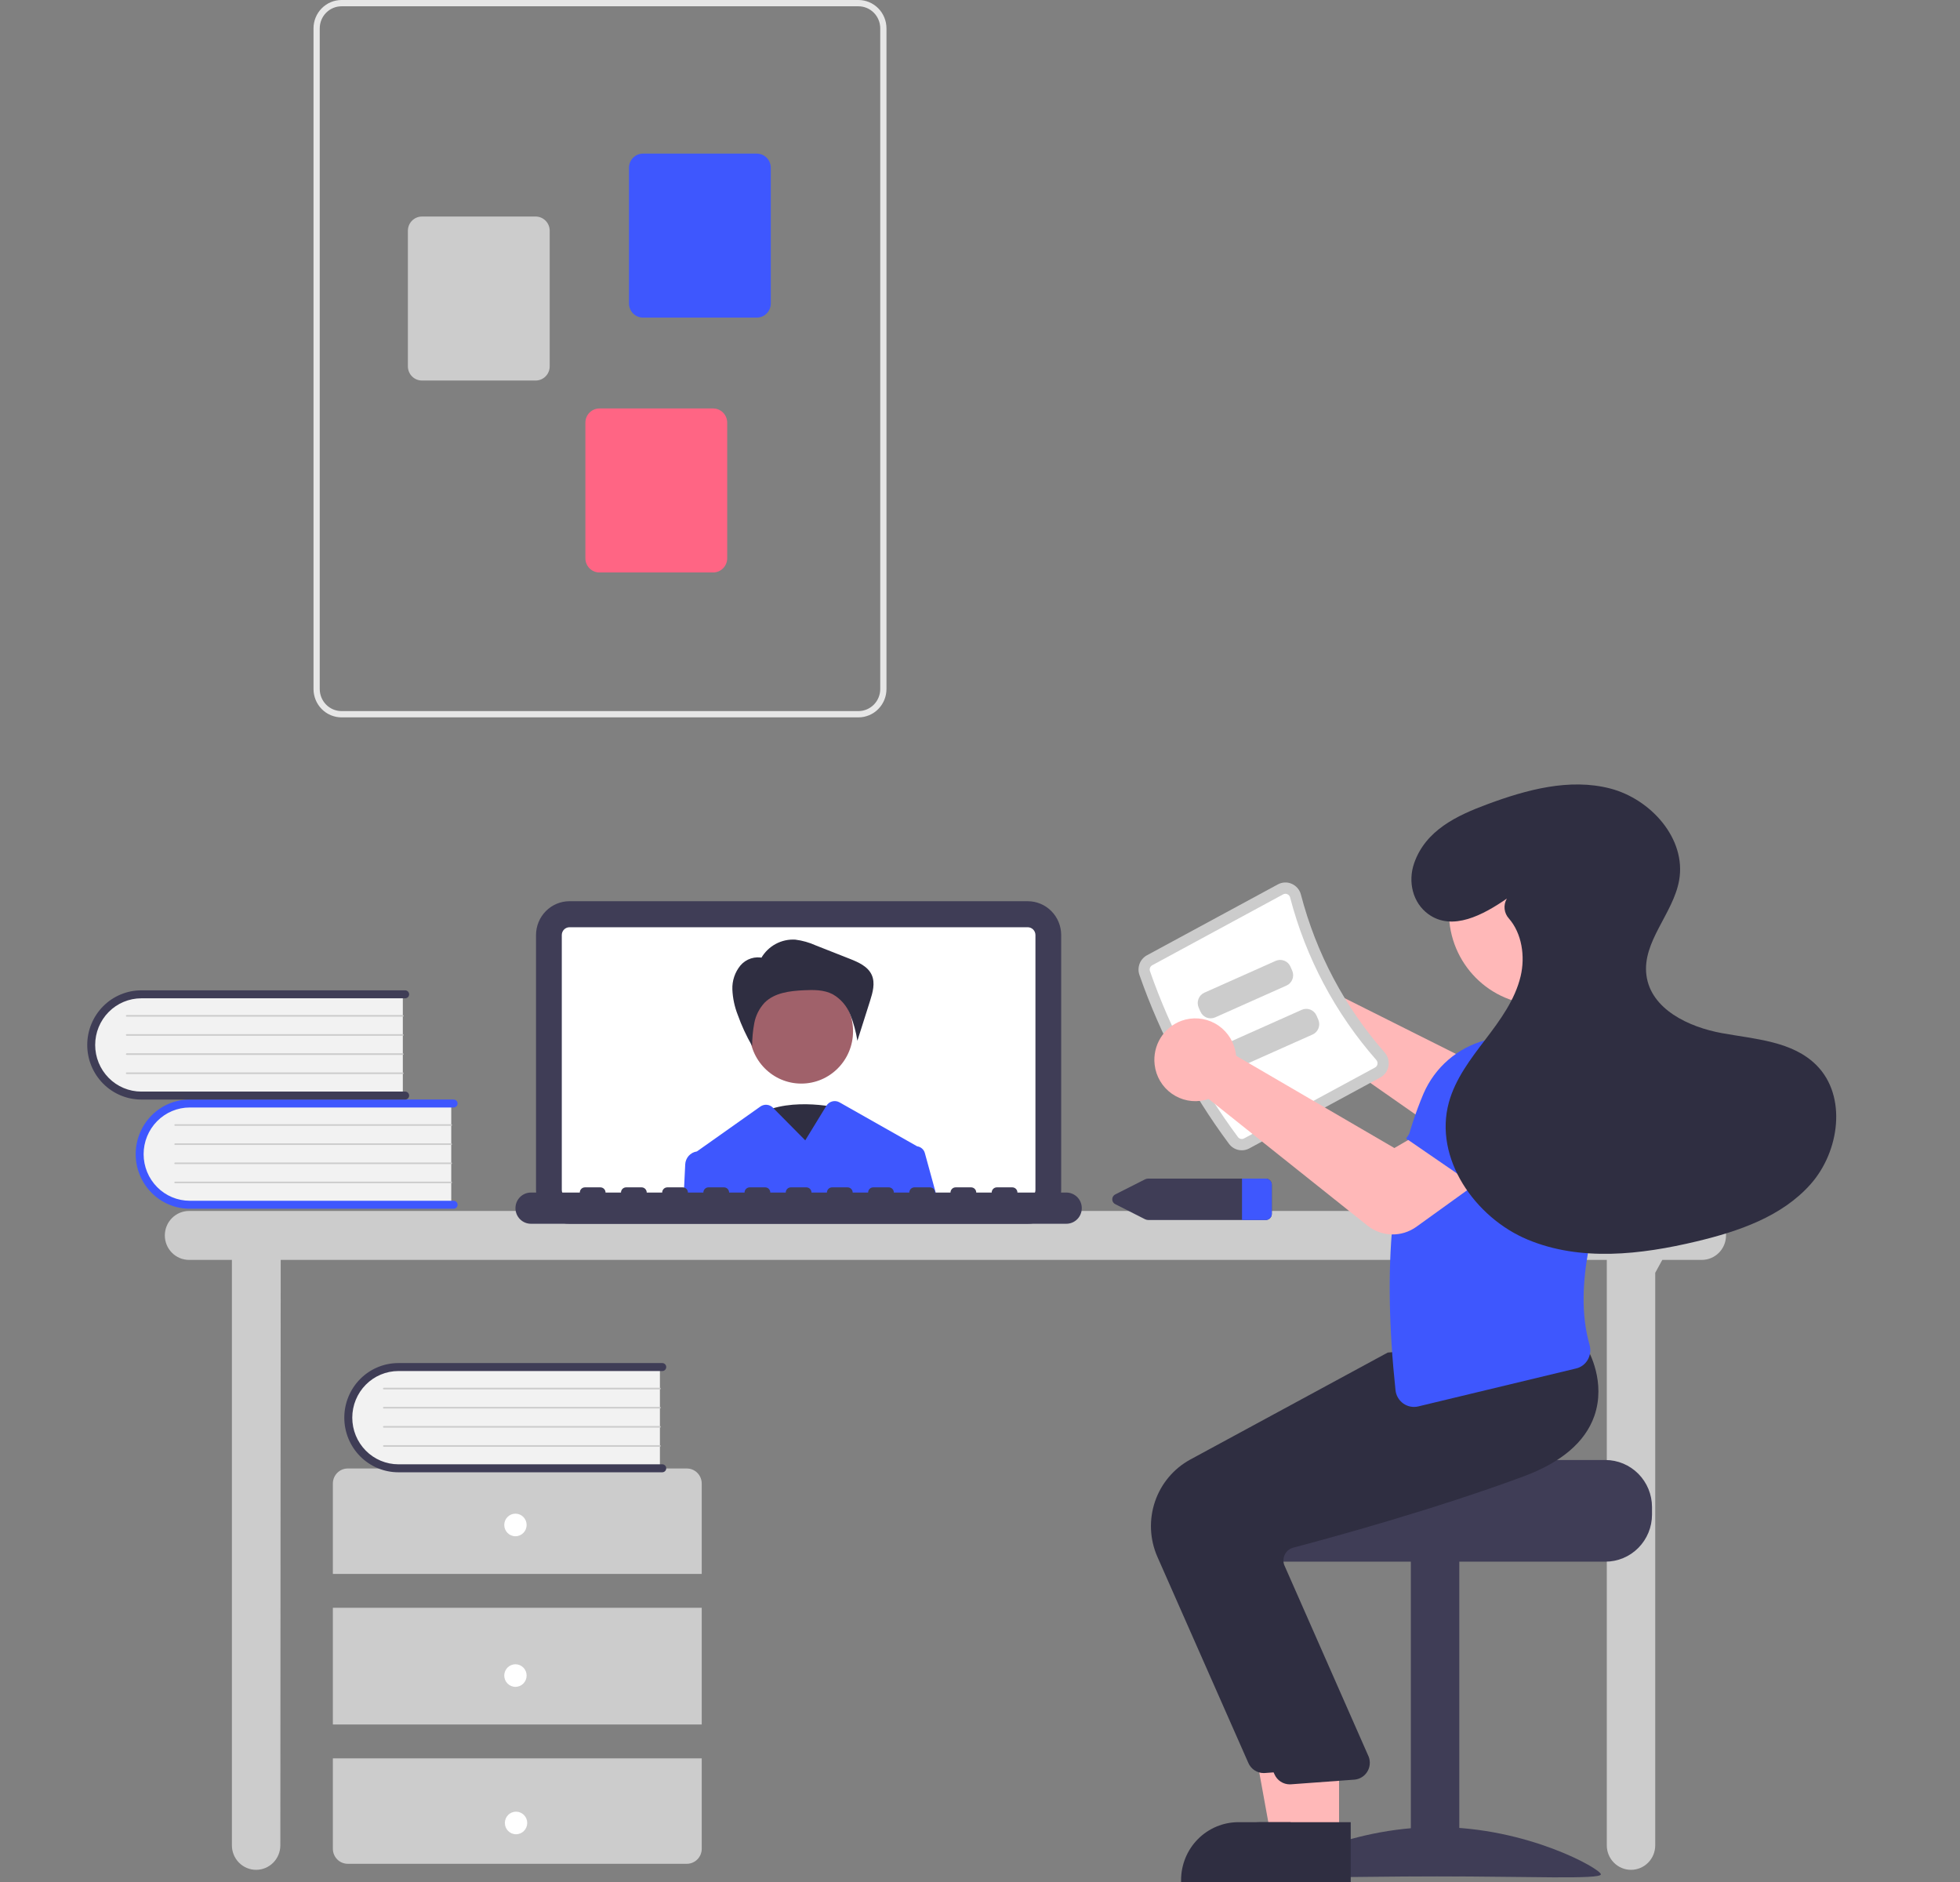 <svg width="175" height="168" viewBox="0 0 175 168" fill="none" xmlns="http://www.w3.org/2000/svg">
<rect x="0" y="0" width="175" height="168" fill="#808080" stroke="none"/>
<g clip-path="url(#clip0_308_590)">
<path d="M151.947 108.098H16.879C16.306 108.098 15.756 108.328 15.35 108.738C14.945 109.148 14.717 109.703 14.717 110.283C14.717 110.862 14.945 111.418 15.35 111.827C15.756 112.237 16.306 112.467 16.879 112.467H20.705V164.728C20.705 165.307 20.933 165.863 21.338 166.273C21.744 166.682 22.294 166.913 22.867 166.913C23.441 166.913 23.991 166.682 24.396 166.273C24.802 165.863 25.03 165.307 25.03 164.728L25.063 112.467H143.464V164.728C143.464 165.307 143.691 165.863 144.097 166.273C144.502 166.682 145.052 166.913 145.626 166.913C146.2 166.913 146.75 166.682 147.155 166.273C147.561 165.863 147.788 165.307 147.788 164.728V113.619L148.418 112.467H151.947C152.52 112.467 153.07 112.237 153.476 111.827C153.881 111.418 154.109 110.862 154.109 110.283C154.109 109.703 153.881 109.148 153.476 108.738C153.07 108.328 152.52 108.098 151.947 108.098Z" fill="#CCCCCC"/>
<path d="M91.761 109.241H50.847C50.055 109.241 49.296 108.922 48.736 108.356C48.175 107.79 47.86 107.023 47.859 106.223V83.467C47.86 82.667 48.175 81.899 48.736 81.333C49.296 80.767 50.055 80.449 50.847 80.448H91.761C92.553 80.449 93.313 80.767 93.873 81.333C94.433 81.899 94.748 82.667 94.749 83.467V106.223C94.748 107.023 94.433 107.79 93.873 108.356C93.313 108.922 92.553 109.241 91.761 109.241Z" fill="#3F3D56"/>
<path d="M91.762 82.772H50.849C50.666 82.772 50.491 82.845 50.362 82.976C50.233 83.106 50.16 83.283 50.16 83.467V106.223C50.16 106.408 50.233 106.585 50.362 106.715C50.491 106.845 50.666 106.919 50.849 106.919H91.762C91.944 106.919 92.119 106.845 92.248 106.715C92.377 106.585 92.45 106.408 92.45 106.223V83.467C92.45 83.283 92.377 83.106 92.248 82.976C92.119 82.845 91.944 82.772 91.762 82.772Z" fill="white"/>
<path d="M74.794 98.883C74.794 98.883 69.896 97.743 67.202 99.833C64.509 101.923 70.631 106.674 70.631 106.674L74.794 98.883Z" fill="#2F2E41"/>
<path d="M71.545 96.728C74.096 96.728 76.165 94.639 76.165 92.061C76.165 89.484 74.096 87.394 71.545 87.394C68.993 87.394 66.925 89.484 66.925 92.061C66.925 94.639 68.993 96.728 71.545 96.728Z" fill="#A0616A"/>
<path d="M67.973 85.51C68.281 84.981 68.728 84.549 69.263 84.261C69.799 83.973 70.403 83.841 71.009 83.878C71.643 83.958 72.261 84.133 72.844 84.397L75.864 85.587C76.646 85.895 77.501 86.272 77.841 87.047C78.155 87.766 77.921 88.597 77.683 89.346L76.553 92.906C76.428 92.101 76.213 91.312 75.912 90.555C75.607 89.793 75.056 89.157 74.347 88.752C73.563 88.345 72.638 88.354 71.758 88.397C70.51 88.457 69.154 88.618 68.268 89.506C67.798 90.011 67.479 90.64 67.348 91.321C67.22 91.998 67.156 92.686 67.156 93.375C66.644 92.487 66.213 91.554 65.868 90.587C65.585 89.867 65.423 89.104 65.39 88.33C65.36 87.55 65.617 86.785 66.11 86.184C66.361 85.89 66.687 85.672 67.053 85.556C67.42 85.439 67.811 85.429 68.183 85.525L67.973 85.51Z" fill="#2F2E41"/>
<path d="M82.576 102.93C82.533 102.772 82.444 102.631 82.322 102.524C82.199 102.417 82.048 102.349 81.888 102.328C81.877 102.321 81.866 102.314 81.854 102.308L74.957 98.403C74.76 98.292 74.528 98.261 74.31 98.318C74.091 98.375 73.903 98.515 73.784 98.709L71.897 101.794L69.056 98.924L69.011 98.878C68.865 98.731 68.673 98.64 68.467 98.622C68.262 98.604 68.057 98.659 67.888 98.779L62.219 102.789C62.21 102.789 62.2 102.792 62.19 102.792C61.918 102.838 61.671 102.975 61.487 103.183C61.304 103.39 61.196 103.654 61.181 103.931L61.035 106.919H83.671L82.576 102.93Z" fill="#3E57FE"/>
<path d="M95.209 106.455H90.842C90.842 106.332 90.794 106.214 90.708 106.127C90.621 106.039 90.504 105.991 90.382 105.991H89.003C88.882 105.991 88.765 106.039 88.678 106.127C88.592 106.214 88.544 106.332 88.544 106.455H87.165C87.165 106.332 87.116 106.214 87.03 106.127C86.944 106.039 86.827 105.991 86.705 105.991H85.326C85.204 105.991 85.087 106.039 85.001 106.127C84.915 106.214 84.866 106.332 84.866 106.455H83.487C83.487 106.332 83.439 106.214 83.352 106.127C83.266 106.039 83.149 105.991 83.027 105.991H81.648C81.526 105.991 81.409 106.039 81.323 106.127C81.237 106.214 81.189 106.332 81.189 106.455H79.809C79.809 106.332 79.761 106.214 79.675 106.127C79.589 106.039 79.472 105.991 79.35 105.991H77.971C77.849 105.991 77.732 106.039 77.645 106.127C77.559 106.214 77.511 106.332 77.511 106.455H76.132C76.132 106.332 76.083 106.214 75.997 106.127C75.911 106.039 75.794 105.991 75.672 105.991H74.293C74.171 105.991 74.054 106.039 73.968 106.127C73.882 106.214 73.833 106.332 73.833 106.455H72.454C72.454 106.332 72.406 106.214 72.32 106.127C72.233 106.039 72.116 105.991 71.995 105.991H70.615C70.493 105.991 70.376 106.039 70.29 106.127C70.204 106.214 70.156 106.332 70.156 106.455H68.776C68.776 106.332 68.728 106.214 68.642 106.127C68.556 106.039 68.439 105.991 68.317 105.991H66.938C66.816 105.991 66.699 106.039 66.613 106.127C66.526 106.214 66.478 106.332 66.478 106.455H65.099C65.099 106.332 65.05 106.214 64.964 106.127C64.878 106.039 64.761 105.991 64.639 105.991H63.26C63.138 105.991 63.021 106.039 62.935 106.127C62.849 106.214 62.8 106.332 62.8 106.455H61.421C61.421 106.332 61.373 106.214 61.287 106.127C61.2 106.039 61.084 105.991 60.962 105.991H59.583C59.461 105.991 59.344 106.039 59.258 106.127C59.171 106.214 59.123 106.332 59.123 106.455H57.744C57.744 106.332 57.695 106.214 57.609 106.127C57.523 106.039 57.406 105.991 57.284 105.991H55.905C55.783 105.991 55.666 106.039 55.58 106.127C55.494 106.214 55.445 106.332 55.445 106.455H54.066C54.066 106.332 54.018 106.214 53.931 106.127C53.845 106.039 53.728 105.991 53.606 105.991H52.227C52.105 105.991 51.988 106.039 51.902 106.127C51.816 106.214 51.768 106.332 51.768 106.455H47.4C47.035 106.456 46.685 106.603 46.427 106.864C46.168 107.125 46.023 107.479 46.023 107.848C46.023 108.217 46.168 108.571 46.427 108.833C46.685 109.094 47.035 109.241 47.4 109.241H95.209C95.575 109.241 95.926 109.095 96.185 108.833C96.443 108.572 96.588 108.218 96.588 107.848C96.588 107.479 96.443 107.124 96.185 106.863C95.926 106.602 95.575 106.455 95.209 106.455Z" fill="#3F3D56"/>
<path d="M40.291 98.364V107.615H17.349C16.734 107.637 16.122 107.533 15.548 107.31C14.973 107.088 14.45 106.75 14.007 106.319C13.565 105.887 13.213 105.37 12.973 104.798C12.732 104.226 12.608 103.611 12.608 102.99C12.608 102.368 12.732 101.753 12.973 101.181C13.213 100.609 13.565 100.092 14.007 99.66C14.45 99.229 14.973 98.892 15.548 98.669C16.122 98.446 16.734 98.343 17.349 98.364H40.291Z" fill="#F2F2F2"/>
<path d="M40.855 107.544C40.855 107.638 40.818 107.729 40.752 107.795C40.686 107.862 40.596 107.9 40.503 107.9H16.94C15.661 107.9 14.433 107.386 13.528 106.472C12.624 105.558 12.115 104.318 12.115 103.025C12.115 101.732 12.624 100.493 13.528 99.578C14.433 98.664 15.661 98.151 16.94 98.151H40.503C40.596 98.151 40.686 98.188 40.752 98.255C40.818 98.322 40.855 98.412 40.855 98.507C40.855 98.601 40.818 98.691 40.752 98.758C40.686 98.825 40.596 98.862 40.503 98.862H16.94C15.848 98.863 14.801 99.302 14.029 100.083C13.257 100.864 12.823 101.922 12.823 103.025C12.823 104.129 13.257 105.187 14.029 105.968C14.801 106.748 15.848 107.187 16.94 107.188H40.503C40.596 107.188 40.686 107.226 40.752 107.292C40.818 107.359 40.855 107.45 40.855 107.544Z" fill="#3E57FE"/>
<path d="M40.291 100.498H15.637C15.628 100.498 15.619 100.496 15.61 100.493C15.602 100.489 15.594 100.484 15.587 100.478C15.581 100.471 15.575 100.463 15.572 100.455C15.568 100.446 15.566 100.437 15.566 100.427C15.566 100.418 15.568 100.409 15.572 100.4C15.575 100.392 15.581 100.384 15.587 100.377C15.594 100.371 15.602 100.365 15.61 100.362C15.619 100.358 15.628 100.357 15.637 100.357H40.291C40.31 100.357 40.328 100.364 40.341 100.378C40.354 100.391 40.361 100.409 40.361 100.427C40.361 100.446 40.354 100.464 40.341 100.477C40.328 100.491 40.31 100.498 40.291 100.498Z" fill="#CCCCCC"/>
<path d="M40.291 102.206H15.637C15.628 102.206 15.619 102.204 15.61 102.201C15.602 102.197 15.594 102.192 15.587 102.185C15.581 102.179 15.575 102.171 15.572 102.162C15.568 102.154 15.566 102.145 15.566 102.135C15.566 102.126 15.568 102.117 15.572 102.108C15.575 102.099 15.581 102.092 15.587 102.085C15.594 102.078 15.602 102.073 15.61 102.07C15.619 102.066 15.628 102.064 15.637 102.065H40.291C40.31 102.065 40.328 102.072 40.341 102.085C40.354 102.099 40.361 102.117 40.361 102.135C40.361 102.154 40.354 102.172 40.341 102.185C40.328 102.198 40.31 102.206 40.291 102.206Z" fill="#CCCCCC"/>
<path d="M40.291 103.914H15.637C15.628 103.914 15.619 103.912 15.61 103.909C15.602 103.905 15.594 103.9 15.587 103.893C15.581 103.887 15.575 103.879 15.572 103.87C15.568 103.862 15.566 103.852 15.566 103.843C15.566 103.834 15.568 103.825 15.572 103.816C15.575 103.807 15.581 103.8 15.587 103.793C15.594 103.786 15.602 103.781 15.61 103.778C15.619 103.774 15.628 103.772 15.637 103.772H40.291C40.31 103.773 40.328 103.78 40.341 103.793C40.354 103.807 40.361 103.824 40.361 103.843C40.361 103.862 40.354 103.88 40.341 103.893C40.328 103.906 40.31 103.914 40.291 103.914Z" fill="#CCCCCC"/>
<path d="M40.291 105.622H15.637C15.628 105.622 15.619 105.62 15.61 105.617C15.602 105.613 15.594 105.608 15.587 105.601C15.581 105.595 15.575 105.587 15.572 105.578C15.568 105.57 15.566 105.56 15.566 105.551C15.566 105.542 15.568 105.532 15.572 105.524C15.575 105.515 15.581 105.507 15.587 105.501C15.594 105.494 15.602 105.489 15.61 105.485C15.619 105.482 15.628 105.48 15.637 105.48H40.291C40.31 105.48 40.328 105.488 40.341 105.501C40.354 105.514 40.361 105.532 40.361 105.551C40.361 105.57 40.354 105.588 40.341 105.601C40.328 105.614 40.31 105.622 40.291 105.622Z" fill="#CCCCCC"/>
<path d="M35.966 88.618V97.869H13.024C12.409 97.89 11.797 97.787 11.222 97.564C10.648 97.341 10.124 97.004 9.682 96.572C9.239 96.141 8.888 95.623 8.647 95.052C8.407 94.48 8.283 93.865 8.283 93.243C8.283 92.622 8.407 92.007 8.647 91.435C8.888 90.863 9.239 90.346 9.682 89.914C10.124 89.483 10.648 89.145 11.222 88.922C11.797 88.7 12.409 88.596 13.024 88.618H35.966Z" fill="#F2F2F2"/>
<path d="M36.53 97.797C36.53 97.892 36.492 97.982 36.426 98.049C36.36 98.116 36.271 98.153 36.177 98.153H12.615C11.982 98.153 11.354 98.027 10.769 97.782C10.183 97.537 9.651 97.178 9.203 96.726C8.755 96.273 8.4 95.736 8.157 95.144C7.915 94.553 7.79 93.919 7.79 93.279C7.79 92.639 7.915 92.005 8.157 91.413C8.4 90.822 8.755 90.285 9.203 89.832C9.651 89.379 10.183 89.02 10.769 88.775C11.354 88.53 11.982 88.404 12.615 88.404H36.177C36.271 88.404 36.36 88.442 36.426 88.508C36.492 88.575 36.53 88.666 36.53 88.76C36.53 88.855 36.492 88.945 36.426 89.012C36.36 89.078 36.271 89.116 36.177 89.116H12.615C11.523 89.117 10.476 89.556 9.704 90.337C8.932 91.117 8.498 92.175 8.498 93.279C8.498 94.382 8.932 95.441 9.704 96.221C10.476 97.002 11.523 97.441 12.615 97.442H36.177C36.271 97.442 36.36 97.479 36.426 97.546C36.492 97.613 36.53 97.703 36.53 97.797Z" fill="#3F3D56"/>
<path d="M35.967 90.752H11.313C11.304 90.752 11.295 90.75 11.286 90.746C11.277 90.743 11.27 90.738 11.263 90.731C11.256 90.725 11.251 90.717 11.248 90.708C11.244 90.7 11.242 90.69 11.242 90.681C11.242 90.672 11.244 90.662 11.248 90.654C11.251 90.645 11.256 90.637 11.263 90.631C11.27 90.624 11.277 90.619 11.286 90.615C11.295 90.612 11.304 90.61 11.313 90.61H35.967C35.986 90.61 36.004 90.618 36.017 90.631C36.03 90.644 36.037 90.662 36.037 90.681C36.037 90.7 36.03 90.718 36.017 90.731C36.004 90.744 35.986 90.752 35.967 90.752Z" fill="#CCCCCC"/>
<path d="M35.967 92.46H11.313C11.304 92.46 11.295 92.458 11.286 92.454C11.277 92.451 11.27 92.446 11.263 92.439C11.256 92.433 11.251 92.425 11.248 92.416C11.244 92.407 11.242 92.398 11.242 92.389C11.242 92.379 11.244 92.37 11.248 92.362C11.251 92.353 11.256 92.345 11.263 92.339C11.27 92.332 11.277 92.327 11.286 92.323C11.295 92.32 11.304 92.318 11.313 92.318H35.967C35.986 92.318 36.004 92.326 36.017 92.339C36.03 92.352 36.037 92.37 36.037 92.389C36.037 92.408 36.03 92.425 36.017 92.439C36.004 92.452 35.986 92.46 35.967 92.46Z" fill="#CCCCCC"/>
<path d="M35.967 94.168H11.313C11.304 94.168 11.295 94.166 11.286 94.162C11.277 94.159 11.27 94.153 11.263 94.147C11.256 94.14 11.251 94.132 11.248 94.124C11.244 94.115 11.242 94.106 11.242 94.097C11.242 94.087 11.244 94.078 11.248 94.07C11.251 94.061 11.256 94.053 11.263 94.046C11.27 94.04 11.277 94.035 11.286 94.031C11.295 94.028 11.304 94.026 11.313 94.026H35.967C35.986 94.026 36.004 94.034 36.017 94.047C36.03 94.06 36.037 94.078 36.037 94.097C36.037 94.115 36.03 94.133 36.017 94.147C36.004 94.16 35.986 94.167 35.967 94.168Z" fill="#CCCCCC"/>
<path d="M35.967 95.875H11.313C11.304 95.875 11.295 95.874 11.286 95.87C11.277 95.867 11.27 95.861 11.263 95.855C11.256 95.848 11.251 95.84 11.248 95.832C11.244 95.823 11.242 95.814 11.242 95.805C11.242 95.795 11.244 95.786 11.248 95.777C11.251 95.769 11.256 95.761 11.263 95.754C11.27 95.748 11.277 95.743 11.286 95.739C11.295 95.736 11.304 95.734 11.313 95.734H35.967C35.986 95.734 36.004 95.742 36.017 95.755C36.03 95.768 36.037 95.786 36.037 95.805C36.037 95.823 36.03 95.841 36.017 95.855C36.004 95.868 35.986 95.875 35.967 95.875Z" fill="#CCCCCC"/>
<path d="M62.655 140.497V132.431C62.655 132.075 62.515 131.733 62.265 131.481C62.016 131.228 61.677 131.087 61.324 131.087H31.05C30.698 131.087 30.359 131.228 30.11 131.481C29.86 131.733 29.72 132.075 29.72 132.431V140.497H62.655Z" fill="#CCCCCC"/>
<path d="M62.655 143.522H29.72V153.94H62.655V143.522Z" fill="#CCCCCC"/>
<path d="M29.72 156.965V165.031C29.72 165.388 29.86 165.73 30.11 165.982C30.359 166.234 30.698 166.375 31.05 166.375H61.324C61.677 166.375 62.016 166.234 62.265 165.982C62.515 165.73 62.655 165.388 62.655 165.031V156.965H29.72Z" fill="#CCCCCC"/>
<path d="M46.022 137.136C46.573 137.136 47.02 136.685 47.02 136.128C47.02 135.571 46.573 135.12 46.022 135.12C45.47 135.12 45.023 135.571 45.023 136.128C45.023 136.685 45.47 137.136 46.022 137.136Z" fill="white"/>
<path d="M46.022 150.58C46.573 150.58 47.02 150.128 47.02 149.571C47.02 149.015 46.573 148.563 46.022 148.563C45.47 148.563 45.023 149.015 45.023 149.571C45.023 150.128 45.47 150.58 46.022 150.58Z" fill="white"/>
<path d="M46.075 163.738C46.626 163.738 47.073 163.287 47.073 162.73C47.073 162.173 46.626 161.722 46.075 161.722C45.524 161.722 45.077 162.173 45.077 162.73C45.077 163.287 45.524 163.738 46.075 163.738Z" fill="white"/>
<path d="M58.921 121.89V131.141H35.979C35.364 131.162 34.752 131.059 34.177 130.836C33.603 130.613 33.079 130.276 32.637 129.845C32.195 129.413 31.843 128.896 31.602 128.324C31.362 127.752 31.238 127.137 31.238 126.515C31.238 125.894 31.362 125.279 31.602 124.707C31.843 124.135 32.195 123.618 32.637 123.186C33.079 122.755 33.603 122.417 34.177 122.195C34.752 121.972 35.364 121.868 35.979 121.89H58.921Z" fill="#F2F2F2"/>
<path d="M59.485 131.07C59.485 131.164 59.448 131.255 59.382 131.321C59.316 131.388 59.226 131.425 59.133 131.426H35.57C34.936 131.426 34.309 131.3 33.723 131.056C33.137 130.811 32.604 130.452 32.156 129.999C31.707 129.547 31.352 129.009 31.109 128.417C30.866 127.826 30.741 127.191 30.741 126.551C30.741 125.911 30.866 125.276 31.109 124.685C31.352 124.093 31.707 123.555 32.156 123.103C32.604 122.65 33.137 122.291 33.723 122.046C34.309 121.802 34.936 121.676 35.57 121.676H59.133C59.226 121.676 59.316 121.714 59.382 121.781C59.448 121.847 59.485 121.938 59.485 122.032C59.485 122.127 59.448 122.217 59.382 122.284C59.316 122.351 59.226 122.388 59.133 122.388H35.57C34.478 122.389 33.431 122.828 32.659 123.609C31.887 124.389 31.453 125.448 31.453 126.551C31.453 127.654 31.887 128.713 32.659 129.493C33.431 130.274 34.478 130.713 35.57 130.714H59.133C59.226 130.714 59.316 130.751 59.382 130.818C59.448 130.885 59.485 130.975 59.485 131.07Z" fill="#3F3D56"/>
<path d="M58.921 124.024H34.267C34.258 124.024 34.249 124.022 34.24 124.019C34.231 124.015 34.224 124.01 34.217 124.003C34.211 123.997 34.205 123.989 34.202 123.98C34.198 123.972 34.196 123.963 34.196 123.953C34.196 123.944 34.198 123.935 34.202 123.926C34.205 123.917 34.211 123.91 34.217 123.903C34.224 123.896 34.231 123.891 34.24 123.888C34.249 123.884 34.258 123.882 34.267 123.882H58.921C58.94 123.883 58.958 123.89 58.971 123.903C58.984 123.917 58.991 123.935 58.991 123.953C58.991 123.972 58.984 123.99 58.971 124.003C58.958 124.016 58.94 124.024 58.921 124.024Z" fill="#CCCCCC"/>
<path d="M58.921 125.732H34.267C34.258 125.732 34.249 125.73 34.24 125.727C34.231 125.723 34.224 125.718 34.217 125.711C34.211 125.705 34.205 125.697 34.202 125.688C34.198 125.68 34.196 125.67 34.196 125.661C34.196 125.652 34.198 125.643 34.202 125.634C34.205 125.625 34.211 125.617 34.217 125.611C34.224 125.604 34.231 125.599 34.24 125.596C34.249 125.592 34.258 125.59 34.267 125.59H58.921C58.94 125.59 58.958 125.598 58.971 125.611C58.984 125.625 58.991 125.642 58.991 125.661C58.991 125.68 58.984 125.698 58.971 125.711C58.958 125.724 58.94 125.732 58.921 125.732Z" fill="#CCCCCC"/>
<path d="M58.921 127.44H34.267C34.258 127.44 34.249 127.438 34.24 127.435C34.231 127.431 34.224 127.426 34.217 127.419C34.211 127.413 34.205 127.405 34.202 127.396C34.198 127.388 34.196 127.378 34.196 127.369C34.196 127.36 34.198 127.35 34.202 127.342C34.205 127.333 34.211 127.325 34.217 127.319C34.224 127.312 34.231 127.307 34.24 127.303C34.249 127.3 34.258 127.298 34.267 127.298H58.921C58.94 127.298 58.958 127.306 58.971 127.319C58.984 127.332 58.991 127.35 58.991 127.369C58.991 127.388 58.984 127.406 58.971 127.419C58.958 127.432 58.94 127.44 58.921 127.44Z" fill="#CCCCCC"/>
<path d="M58.921 129.148H34.267C34.258 129.148 34.249 129.146 34.24 129.142C34.231 129.139 34.224 129.134 34.217 129.127C34.211 129.12 34.205 129.113 34.202 129.104C34.198 129.095 34.196 129.086 34.196 129.077C34.196 129.067 34.198 129.058 34.202 129.05C34.205 129.041 34.211 129.033 34.217 129.027C34.224 129.02 34.231 129.015 34.24 129.011C34.249 129.008 34.258 129.006 34.267 129.006H58.921C58.94 129.006 58.958 129.014 58.971 129.027C58.984 129.04 58.991 129.058 58.991 129.077C58.991 129.095 58.984 129.113 58.971 129.127C58.958 129.14 58.94 129.147 58.921 129.148Z" fill="#CCCCCC"/>
<path d="M27.992 61.51V2.528C27.993 1.858 28.257 1.215 28.726 0.741C29.195 0.267 29.831 0.001 30.494 0H76.647C77.31 0.001 77.946 0.267 78.415 0.741C78.884 1.215 79.148 1.858 79.149 2.528V61.51C79.148 62.181 78.884 62.823 78.415 63.297C77.946 63.771 77.31 64.037 76.647 64.038H30.494C29.831 64.037 29.195 63.771 28.726 63.297C28.257 62.823 27.993 62.181 27.992 61.51ZM30.494 0.562C29.978 0.562 29.484 0.77 29.119 1.138C28.754 1.507 28.549 2.007 28.548 2.528V61.51C28.549 62.032 28.754 62.531 29.119 62.9C29.484 63.269 29.978 63.476 30.494 63.477H76.647C77.162 63.476 77.657 63.269 78.022 62.9C78.387 62.531 78.592 62.032 78.593 61.51V2.528C78.592 2.007 78.387 1.507 78.022 1.138C77.657 0.77 77.162 0.562 76.647 0.562H30.494Z" fill="#E6E6E6"/>
<path d="M56.159 27.087V14.976C56.16 14.641 56.291 14.32 56.526 14.083C56.761 13.846 57.079 13.713 57.41 13.713H67.569C67.901 13.713 68.219 13.846 68.454 14.083C68.688 14.32 68.82 14.641 68.82 14.976V27.087C68.82 27.423 68.688 27.744 68.454 27.981C68.219 28.218 67.901 28.351 67.569 28.351H57.41C57.079 28.351 56.761 28.218 56.526 27.981C56.291 27.744 56.16 27.423 56.159 27.087Z" fill="#3E57FE"/>
<path d="M36.419 32.705V20.594C36.419 20.259 36.551 19.938 36.786 19.701C37.02 19.464 37.338 19.33 37.67 19.33H47.829C48.161 19.33 48.479 19.464 48.713 19.701C48.948 19.938 49.08 20.259 49.08 20.594V32.705C49.08 33.04 48.948 33.361 48.713 33.598C48.479 33.835 48.161 33.968 47.829 33.969H37.67C37.338 33.968 37.02 33.835 36.786 33.598C36.551 33.361 36.419 33.04 36.419 32.705Z" fill="#CCCCCC"/>
<path d="M52.267 49.838V37.727C52.267 37.392 52.399 37.071 52.633 36.834C52.868 36.597 53.186 36.463 53.518 36.463H63.677C64.008 36.463 64.326 36.597 64.561 36.834C64.796 37.071 64.927 37.392 64.928 37.727V49.838C64.927 50.173 64.796 50.494 64.561 50.731C64.326 50.968 64.008 51.102 63.677 51.102H53.518C53.186 51.102 52.868 50.968 52.633 50.731C52.399 50.494 52.267 50.173 52.267 49.838Z" fill="#FF6584"/>
<path d="M112.976 105.208H102.524C102.424 105.208 102.327 105.231 102.238 105.276L99.599 106.61C99.513 106.647 99.439 106.709 99.386 106.789C99.334 106.868 99.307 106.962 99.307 107.057C99.307 107.152 99.334 107.245 99.386 107.325C99.439 107.404 99.513 107.467 99.599 107.504L102.238 108.838C102.327 108.882 102.424 108.905 102.524 108.905H112.976C113.12 108.914 113.262 108.865 113.37 108.768C113.479 108.672 113.545 108.537 113.555 108.391V105.723C113.545 105.577 113.479 105.442 113.37 105.345C113.262 105.249 113.12 105.2 112.976 105.208Z" fill="#3F3D56"/>
<path d="M113.555 105.723V108.391C113.545 108.537 113.478 108.672 113.37 108.768C113.262 108.865 113.12 108.914 112.976 108.905H110.894V105.208H112.976C113.12 105.2 113.262 105.249 113.37 105.346C113.478 105.442 113.545 105.577 113.555 105.723Z" fill="#3E57FE"/>
<path d="M112.898 85.245C113.372 85.039 113.883 84.936 114.399 84.943C114.914 84.95 115.422 85.067 115.89 85.286C116.358 85.506 116.774 85.823 117.112 86.216C117.451 86.609 117.703 87.07 117.852 87.569C117.898 87.727 117.934 87.888 117.958 88.051L132.576 95.374L135.958 93.109L140.167 98.004L135.002 102.242C134.381 102.748 133.615 103.038 132.818 103.069C132.021 103.1 131.235 102.87 130.577 102.415L115.747 92.054C115.636 92.101 115.524 92.143 115.409 92.178C114.915 92.329 114.396 92.373 113.884 92.307C113.373 92.24 112.881 92.066 112.441 91.794C112.001 91.522 111.622 91.16 111.331 90.73C111.039 90.301 110.84 89.814 110.748 89.301C110.721 89.152 110.703 89.002 110.694 88.851C110.653 88.094 110.842 87.343 111.236 86.699C111.63 86.054 112.21 85.547 112.898 85.245Z" fill="#FFB8B8"/>
<path d="M143.343 130.33H127.371C127.371 130.794 110.91 131.17 110.91 131.17C110.652 131.367 110.416 131.592 110.208 131.843C109.583 132.596 109.241 133.548 109.243 134.531V135.203C109.244 136.317 109.682 137.386 110.462 138.173C111.241 138.961 112.299 139.404 113.402 139.404H143.343C144.445 139.403 145.503 138.961 146.282 138.173C147.062 137.385 147.5 136.317 147.501 135.203V134.531C147.5 133.417 147.061 132.35 146.282 131.562C145.502 130.775 144.445 130.332 143.343 130.33Z" fill="#3F3D56"/>
<path d="M125.969 167.468H130.294V139.237H125.969V167.468Z" fill="#3F3D56"/>
<path d="M113.66 167.315C113.66 167.787 120.214 167.498 128.298 167.498C136.382 167.498 142.936 167.787 142.936 167.315C142.936 166.843 136.382 163.099 128.298 163.099C120.214 163.099 113.66 166.843 113.66 167.315Z" fill="#3F3D56"/>
<path d="M117.565 164.006L113.486 164.006L111.546 153.319L117.565 153.32L117.565 164.006Z" fill="#FFB8B8"/>
<path d="M118.604 168L105.453 168V167.831C105.453 167.152 105.586 166.48 105.843 165.853C106.1 165.225 106.477 164.655 106.952 164.175C107.428 163.695 107.992 163.314 108.613 163.054C109.234 162.794 109.9 162.66 110.572 162.66H110.572L118.604 162.661L118.604 168Z" fill="#2F2E41"/>
<path d="M111.463 157.379L103.333 138.959C102.654 137.407 102.579 135.653 103.122 134.047C103.666 132.441 104.788 131.101 106.266 130.294L123.903 120.74L131.951 120.048L139.374 119.366L139.428 119.458C139.496 119.575 141.092 122.36 140.013 125.414C139.195 127.73 137.066 129.54 133.686 130.792C125.797 133.714 116.683 136.212 113.131 137.15C112.974 137.19 112.828 137.264 112.701 137.366C112.574 137.468 112.47 137.596 112.396 137.741C112.321 137.885 112.277 138.043 112.266 138.205C112.254 138.367 112.276 138.529 112.33 138.682L119.884 155.827C119.963 156.045 119.992 156.277 119.967 156.508C119.943 156.738 119.867 156.96 119.744 157.155C119.622 157.351 119.457 157.516 119.261 157.637C119.066 157.758 118.845 157.832 118.617 157.853L112.973 158.269C112.925 158.273 112.877 158.276 112.83 158.276C112.54 158.275 112.258 158.191 112.015 158.032C111.773 157.873 111.581 157.646 111.463 157.379Z" fill="#2F2E41"/>
<path d="M119.56 164.006L115.482 164.006L113.541 153.319L119.561 153.32L119.56 164.006Z" fill="#FFB8B8"/>
<path d="M120.6 168L107.449 168V167.831C107.449 167.152 107.582 166.48 107.839 165.853C108.096 165.225 108.473 164.655 108.948 164.175C109.424 163.695 109.988 163.314 110.609 163.054C111.23 162.794 111.896 162.66 112.568 162.66H112.568L120.6 162.661L120.6 168Z" fill="#2F2E41"/>
<path d="M113.793 158.387L105.662 139.968C104.983 138.415 104.908 136.661 105.451 135.055C105.995 133.449 107.118 132.109 108.595 131.302L126.232 121.748L134.28 121.056L141.703 120.375L141.757 120.466C141.825 120.583 143.421 123.368 142.343 126.422C141.524 128.739 139.395 130.548 136.015 131.8C128.126 134.722 119.012 137.22 115.46 138.158C115.303 138.199 115.157 138.272 115.03 138.374C114.903 138.476 114.799 138.604 114.725 138.75C114.65 138.893 114.606 139.051 114.595 139.213C114.583 139.375 114.605 139.537 114.659 139.69L122.213 156.835C122.292 157.053 122.321 157.286 122.296 157.516C122.272 157.746 122.196 157.968 122.073 158.164C121.951 158.359 121.786 158.524 121.59 158.645C121.395 158.766 121.174 158.84 120.946 158.862L115.302 159.277C115.254 159.282 115.206 159.284 115.159 159.284C114.87 159.284 114.587 159.199 114.344 159.04C114.102 158.881 113.91 158.654 113.793 158.387Z" fill="#2F2E41"/>
<path d="M109.74 102.117C106.323 97.525 103.622 92.433 101.73 87.016C101.621 86.692 101.628 86.339 101.752 86.02C101.876 85.702 102.108 85.438 102.406 85.275L114.098 78.946C114.287 78.843 114.497 78.785 114.712 78.776C114.927 78.767 115.141 78.808 115.338 78.896C115.538 78.984 115.716 79.117 115.858 79.285C116 79.453 116.102 79.651 116.156 79.865C117.517 85.085 120.075 89.908 123.624 93.944C123.77 94.108 123.877 94.304 123.937 94.516C123.996 94.728 124.008 94.952 123.969 95.169C123.932 95.383 123.847 95.586 123.721 95.761C123.595 95.937 123.43 96.082 123.241 96.183L111.549 102.512C111.25 102.674 110.904 102.722 110.572 102.65C110.241 102.577 109.946 102.388 109.74 102.117Z" fill="#CCCCCC"/>
<path d="M110.538 101.511C110.601 101.59 110.689 101.645 110.788 101.666C110.886 101.686 110.989 101.671 111.077 101.624L122.77 95.295C122.826 95.265 122.876 95.222 122.913 95.17C122.951 95.117 122.976 95.057 122.987 94.993C122.999 94.926 122.996 94.857 122.977 94.791C122.958 94.725 122.924 94.665 122.879 94.614C119.226 90.459 116.592 85.494 115.191 80.121C115.175 80.054 115.144 79.992 115.1 79.94C115.057 79.888 115.001 79.847 114.939 79.82C114.881 79.793 114.817 79.781 114.753 79.784C114.689 79.786 114.626 79.804 114.57 79.835L102.878 86.164C102.789 86.212 102.72 86.29 102.683 86.385C102.645 86.479 102.641 86.584 102.672 86.681C104.53 92.001 107.182 97.002 110.538 101.511Z" fill="white"/>
<path d="M148.583 100.429L139.426 103.944L137.19 97.67C136.893 96.837 136.898 95.925 137.202 95.095C137.507 94.264 138.092 93.57 138.854 93.133C139.626 92.692 140.528 92.543 141.398 92.715C142.268 92.887 143.049 93.367 143.599 94.069L148.583 100.429Z" fill="#3E57FE"/>
<path d="M125.291 125.285C125.099 125.148 124.937 124.97 124.818 124.764C124.698 124.559 124.623 124.33 124.598 124.093C123.426 113.032 124.242 104.377 127.095 97.631C127.598 96.468 128.355 95.434 129.309 94.609C130.264 93.784 131.391 93.188 132.607 92.866L140.009 92.488L140.047 92.507C141.717 93.333 143.08 94.682 143.932 96.352C144.784 98.022 145.08 99.925 144.778 101.779C142.397 108.118 140.403 114.719 141.924 120.044C141.987 120.266 142.006 120.5 141.978 120.73C141.951 120.96 141.877 121.182 141.763 121.382C141.652 121.576 141.502 121.745 141.324 121.879C141.146 122.012 140.942 122.107 140.726 122.158L126.628 125.547C126.399 125.601 126.162 125.606 125.932 125.561C125.701 125.516 125.483 125.422 125.291 125.285Z" fill="#3E57FE"/>
<path d="M137.539 89.695C142.052 89.695 145.71 86 145.71 81.441C145.71 76.882 142.052 73.186 137.539 73.186C133.026 73.186 129.368 76.882 129.368 81.441C129.368 86 133.026 89.695 137.539 89.695Z" fill="#FFB8B8"/>
<path d="M114.866 87.978L108.498 90.818C108.255 90.926 107.981 90.932 107.734 90.836C107.487 90.739 107.289 90.547 107.182 90.303L107.024 89.943C106.918 89.698 106.911 89.421 107.007 89.171C107.103 88.922 107.292 88.721 107.534 88.613L113.902 85.773C114.144 85.666 114.419 85.659 114.666 85.756C114.912 85.853 115.111 86.044 115.218 86.288L115.376 86.649C115.482 86.894 115.488 87.171 115.393 87.42C115.297 87.669 115.108 87.87 114.866 87.978Z" fill="#CCCCCC"/>
<path d="M117.195 92.348L110.827 95.187C110.585 95.295 110.31 95.301 110.063 95.205C109.817 95.108 109.618 94.916 109.511 94.672L109.353 94.312C109.247 94.067 109.24 93.79 109.336 93.54C109.432 93.291 109.621 93.09 109.863 92.982L116.231 90.142C116.473 90.035 116.748 90.028 116.995 90.125C117.241 90.222 117.44 90.413 117.547 90.658L117.705 91.018C117.811 91.263 117.818 91.54 117.722 91.789C117.626 92.039 117.437 92.239 117.195 92.348Z" fill="#CCCCCC"/>
<path d="M122.106 109.413L107.909 98.098C107.796 98.138 107.681 98.173 107.564 98.201C107.063 98.32 106.543 98.33 106.038 98.232C105.532 98.134 105.053 97.93 104.631 97.633C104.206 97.335 103.849 96.949 103.583 96.501C103.318 96.053 103.15 95.552 103.092 95.034C102.997 94.204 103.182 93.366 103.617 92.656C104.052 91.946 104.712 91.406 105.49 91.122C105.975 90.946 106.492 90.876 107.006 90.916C107.52 90.956 108.02 91.105 108.474 91.354C108.927 91.602 109.323 91.945 109.636 92.359C109.948 92.773 110.171 93.249 110.289 93.756C110.326 93.917 110.351 94.08 110.366 94.244L124.498 102.481L128.015 100.435L131.911 105.588L126.451 109.52C125.811 109.976 125.043 110.213 124.261 110.193C123.478 110.174 122.722 109.9 122.106 109.413Z" fill="#FFB8B8"/>
<path d="M133.643 107.193L125.543 101.628L129.35 96.181C129.855 95.458 130.598 94.939 131.446 94.715C132.293 94.491 133.192 94.577 133.984 94.958C134.784 95.343 135.421 96.005 135.781 96.824C136.141 97.642 136.199 98.564 135.944 99.422L133.643 107.193Z" fill="#3E57FE"/>
<path d="M134.543 80.211C132.443 81.663 129.686 83.156 127.541 81.61C126.132 80.594 125.689 78.714 126.26 77.064C127.287 74.097 130.109 72.791 132.807 71.789C136.315 70.488 140.135 69.452 143.756 70.384C147.377 71.317 150.578 74.859 149.924 78.576C149.398 81.565 146.607 84.052 147.003 87.062C147.402 90.091 150.774 91.685 153.751 92.226C156.727 92.767 160.058 92.941 162.198 95.101C164.927 97.857 164.245 102.782 161.677 105.691C159.109 108.6 155.234 109.919 151.479 110.816C146.504 112.003 141.123 112.628 136.398 110.656C131.673 108.685 127.996 103.379 129.365 98.403C129.943 96.301 131.305 94.525 132.621 92.796C133.938 91.066 135.271 89.258 135.773 87.136C136.191 85.368 135.881 83.316 134.721 81.989C134.51 81.757 134.377 81.463 134.341 81.15C134.306 80.837 134.37 80.52 134.523 80.246L134.543 80.211Z" fill="#2F2E41"/>
</g>
<defs>
<clipPath id="clip0_308_590">
<rect width="175" height="168" fill="white"/>
</clipPath>
</defs>
</svg>
